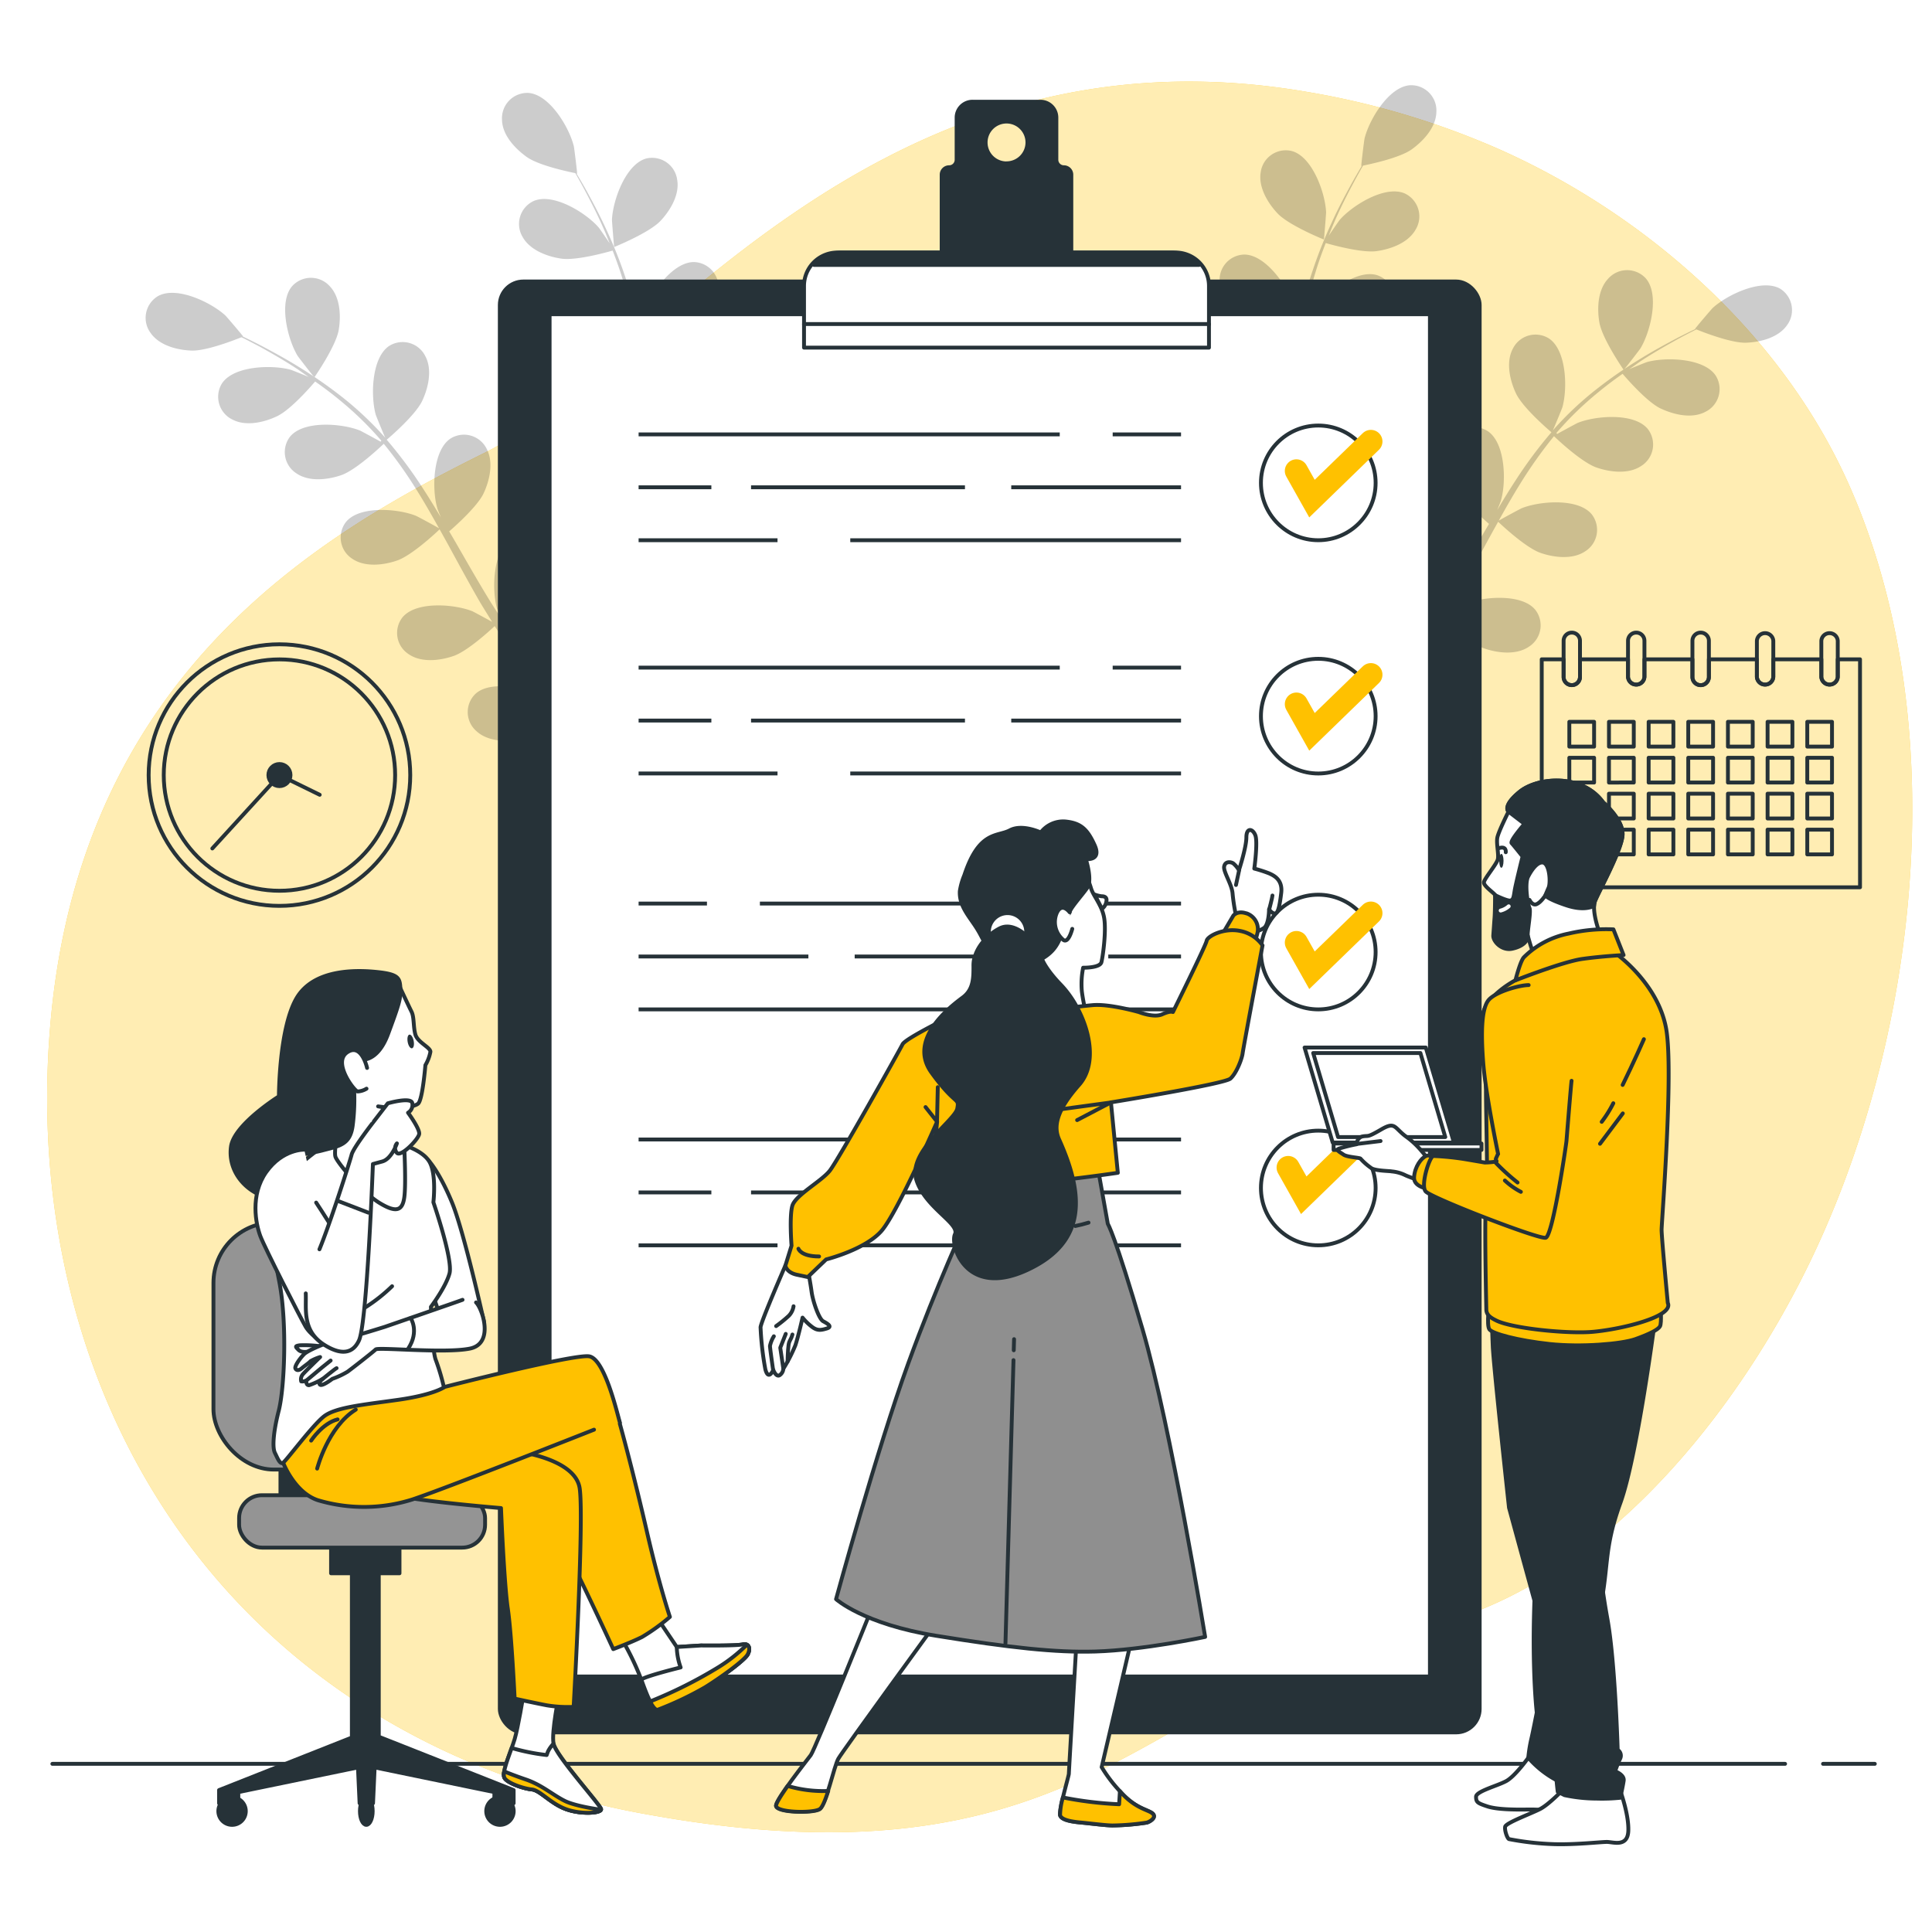 <svg class="animated" id="freepik_stories-team-checklist" xmlns="http://www.w3.org/2000/svg" viewBox="0 0 500 500" version="1.1" xmlns:xlink="http://www.w3.org/1999/xlink" xmlns:svgjs="http://svgjs.com/svgjs"><style>svg#freepik_stories-team-checklist:not(.animated) .animable {opacity: 0;}svg#freepik_stories-team-checklist.animated #freepik--Plants--inject-126 {animation: 1.5s Infinite  linear wind;animation-delay: 0s;}            @keyframes wind {                0% {                    transform: rotate( 0deg );                }                25% {                    transform: rotate( 1deg );                }                75% {                    transform: rotate( -1deg );                }            }        </style><g id="freepik--background-simple--inject-126" class="animable" style="transform-origin: 253.547px 247.656px;"><path d="M467.39,328.68c-20.65,41.64-57.28,84.81-101.84,93.11-67.33,12.54-82.62,68.54-197.48,47.88A216,216,0,0,1,119.17,455,185,185,0,0,1,96.81,443.3c-63.52-39-90-109.64-83.7-179.07C21.33,172.91,84.87,137.31,125.79,117S225.05,4.42,338.13,23.76A209.37,209.37,0,0,1,388.4,38.81c36.73,16.44,72.26,46.71,90,86.4q2,4.47,3.74,9.1C504.86,194.56,495.54,271.91,467.39,328.68Z" style="fill: rgb(255, 193, 0); transform-origin: 253.547px 247.656px;" id="elwkaia3bangs" class="animable"></path><g id="elqvyt6lah9p"><path d="M467.39,328.68c-20.65,41.64-57.28,84.81-101.84,93.11-67.33,12.54-82.62,68.54-197.48,47.88A216,216,0,0,1,119.17,455,185,185,0,0,1,96.81,443.3c-63.52-39-90-109.64-83.7-179.07C21.33,172.91,84.87,137.31,125.79,117S225.05,4.42,338.13,23.76A209.37,209.37,0,0,1,388.4,38.81c36.73,16.44,72.26,46.71,90,86.4q2,4.47,3.74,9.1C504.86,194.56,495.54,271.91,467.39,328.68Z" style="fill: rgb(255, 255, 255); opacity: 0.7; transform-origin: 253.547px 247.656px;" class="animable"></path></g></g><g id="freepik--Floor--inject-126" class="animable" style="transform-origin: 249.375px 456.48px;"><line x1="471.8" y1="456.48" x2="485.2" y2="456.48" style="fill: none; stroke: rgb(38, 50, 56); stroke-linecap: round; stroke-linejoin: round; transform-origin: 478.5px 456.48px;" id="elzwotox81c5" class="animable"></line><line x1="13.55" y1="456.48" x2="461.98" y2="456.48" style="fill: none; stroke: rgb(38, 50, 56); stroke-linecap: round; stroke-linejoin: round; transform-origin: 237.765px 456.48px;" id="elon73mmdi4d" class="animable"></line></g><g id="freepik--Plants--inject-126" class="animable animator-active" style="transform-origin: 250.73px 112.876px;"><g id="elbvok5pd93g5"><g style="opacity: 0.2; transform-origin: 389.436px 111.896px;" class="animable"><path d="M330.64,55.24c3,3.15,12,6.76,12,6.76s.57-6.67.55-7.09c-.21-4.94-3.53-14.36-8.86-15.82a6.55,6.55,0,0,0-8.06,5.49C325.62,48.43,328.1,52.55,330.64,55.24Z" id="eldmg80z9y26" class="animable" style="transform-origin: 334.678px 50.45px;"></path><path d="M420.2,95.72c.06.08,4.16-5.25,4.38-5.61,2.54-4.24,5-13.92,1.33-18.09a6.55,6.55,0,0,0-9.75.14c-2.67,2.85-2.87,7.66-2.24,11.3C414.66,87.73,420.2,95.71,420.2,95.72Z" id="elt2q0tiusm58" class="animable" style="transform-origin: 420.697px 82.817px;"></path><path d="M460.68,74.7c-4.84-2.7-13.81,1.67-17.43,5-.31.29-4.68,5.4-4.58,5.44l.1,0c-1.42.68-2.93,1.43-4.57,2.27-3,1.59-6.42,3.42-10,5.65a116.1,116.1,0,0,0-11.14,7.75A84.87,84.87,0,0,0,402,111.24l-.12.14c.66-1.48,2.38-5.68,2.47-6,1.34-4.75,1.12-14.73-3.49-17.79a6.54,6.54,0,0,0-9.36,2.7c-1.82,3.46-.75,8.15.82,11.49,1.76,3.77,8.64,9.62,9.19,10.09a114.43,114.43,0,0,0-9.24,12.4c-1.65,2.52-3.23,5.1-4.78,7.72.53-1.3,1-2.47,1-2.64,1.34-4.75,1.12-14.73-3.49-17.79a6.54,6.54,0,0,0-9.36,2.7c-1.82,3.46-.75,8.15.82,11.5s7.35,8.49,8.89,9.82c-.58,1-1.18,2-1.76,3-2.79,4.85-5.55,9.7-8.4,14.38-1,1.65-2.05,3.23-3.1,4.83.47-1.16.86-2.13.9-2.29,1.34-4.76,1.12-14.74-3.49-17.8a6.55,6.55,0,0,0-9.36,2.71c-1.82,3.46-.75,8.15.82,11.49s6.79,8,8.62,9.59c-1.12,1.59-2.24,3.2-3.4,4.69-.81,1-1.52,2-2.4,3l-2.5,2.89c-1.66,1.78-3.37,3.62-5,5.31-1.15,1.19-2.26,2.3-3.38,3.42,1-1.63,2.94-4.86,3.07-5.15a25.44,25.44,0,0,0,1.72-12.72,8.24,8.24,0,0,0,.48-1.37A6.55,6.55,0,0,0,353,153.3c-5.48-.78-12.28,6.52-14.45,11-.12.27-1.19,3.26-1.84,5.17.21-1.18.43-2.32.63-3.53.41-2.4.75-4.8,1.12-7.39.14-1.25.28-2.52.42-3.8s.18-2.62.28-3.94c.16-3.08.17-6.2.11-9.35,2.1.35,9.57,1.51,13.16.58s7.88-3.08,9.38-6.69a6.54,6.54,0,0,0-3.88-8.94C352.6,124.76,344.77,131,342,135c-.17.25-1.87,3.39-2.76,5.14-.05-1.9-.09-3.78-.2-5.7-.32-5.52-.82-11.09-1.29-16.66-.15-1.71-.27-3.41-.4-5.11.74.14,9.6,1.7,13.62.66,3.57-.92,7.87-3.08,9.38-6.69a6.56,6.56,0,0,0-3.88-8.94c-5.3-1.6-13.13,4.59-15.94,8.65-.22.31-2.65,4.83-3.21,6-.28-3.75-.53-7.49-.63-11.18a115.15,115.15,0,0,1,.5-15c.34.06,9.57,1.73,13.69.67,3.58-.92,7.88-3.08,9.38-6.69a6.54,6.54,0,0,0-3.88-8.94c-5.29-1.61-13.12,4.59-15.94,8.65-.18.27-2,3.71-2.88,5.37l-.3-.09a83.6,83.6,0,0,1,3.2-14.7c.79-2.65,1.7-5.14,2.64-7.54,1.68.49,9.42,2.63,13.23,2.08s8.17-2.2,10.06-5.61a6.56,6.56,0,0,0-2.87-9.32c-5.09-2.18-13.55,3.12-16.8,6.85-.17.2-1.74,2.46-2.86,4.12.44-1.08.88-2.2,1.32-3.22,1.64-3.85,3.39-7.27,5-10.29.91-1.71,1.76-3.23,2.57-4.65,1.91-.39,9.57-2,12.65-4.24s6.23-5.71,6.33-9.62a6.54,6.54,0,0,0-6.84-6.94c-5.52.41-10.59,9-11.75,13.81-.1.42-.93,7.09-.82,7.07l.11,0c-.81,1.35-1.66,2.81-2.56,4.42-1.64,3-3.47,6.38-5.21,10.21a118.71,118.71,0,0,0-5,12.61A86.46,86.46,0,0,0,336,85a1.09,1.09,0,0,1,0,.18c-.27-1.6-1.16-6-1.26-6.38-1.51-4.71-7.2-12.92-12.73-12.92a6.54,6.54,0,0,0-6.32,7.42c.39,3.89,3.87,7.21,7,9.13,3.56,2.17,12.52,3.26,13.23,3.34a115.22,115.22,0,0,0-.86,15.45c0,3,.12,6,.27,9.07-.28-1.38-.53-2.61-.58-2.77-1.51-4.71-7.2-12.91-12.73-12.92A6.54,6.54,0,0,0,315.7,102c.39,3.89,3.87,7.21,7,9.13s10.82,3,12.84,3.29c.07,1.16.13,2.33.2,3.49.35,5.58.72,11.15.92,16.63.08,1.93.07,3.83.08,5.73-.24-1.22-.46-2.24-.51-2.4-1.51-4.7-7.19-12.91-12.73-12.92a6.54,6.54,0,0,0-6.31,7.43c.38,3.89,3.87,7.21,7,9.13s10.08,2.92,12.48,3.24c-.06,1.95-.11,3.9-.24,5.79-.13,1.28-.16,2.53-.35,3.82s-.34,2.53-.5,3.79c-.41,2.39-.81,4.87-1.26,7.2-.31,1.62-.63,3.16-.94,4.72-.05-1.93-.23-5.68-.28-6-.78-4.88-5.15-13.85-10.62-14.69a6.55,6.55,0,0,0-7.37,6.38c-.2,3.9,2.73,7.71,5.56,10.09,3.11,2.61,11.45,5,12.49,5.28-.53,2.57-1.07,5.06-1.62,7.4-1.87,8.05-3.73,14.7-5.11,19.35l3.45,1.47.09-.31c1.29-4.75,3-11.55,4.77-19.8.55-2.6,1.09-5.4,1.62-8.27a72.4,72.4,0,0,0,8.35-.31c1.41,3.93,6.68,10.08,7.36,10.87-1.86,1.84-3.69,3.62-5.44,5.28-6,5.68-11.22,10.19-14.93,13.32l3.78,1.61c3.56-3.16,8.2-7.4,13.43-12.58,1.9-1.87,3.89-3.9,5.91-6,.88.61,8,5.54,12,6.27,3.63.67,8.44.5,11.32-2.14a6.55,6.55,0,0,0,.22-9.75c-4.13-3.67-13.84-1.33-18.1,1.18-.25.14-2.79,2-4.38,3.29.82-.87,1.63-1.7,2.47-2.6,1.66-1.77,3.27-3.59,5-5.54l2.44-2.94c.84-1,1.6-2.09,2.41-3.14,1.83-2.48,3.57-5.08,5.26-7.73,1.55,1.45,7.15,6.54,10.65,7.75s8.27,1.77,11.52-.41a6.55,6.55,0,0,0,1.69-9.6c-3.53-4.26-13.47-3.41-18.06-1.58-.29.11-3.44,1.8-5.14,2.76,1-1.6,2-3.2,3-4.86,2.78-4.78,5.44-9.71,8.12-14.61q1.23-2.25,2.48-4.48c.55.52,7.07,6.71,11,8.07,3.48,1.2,8.26,1.77,11.51-.41a6.55,6.55,0,0,0,1.7-9.6c-3.54-4.26-13.48-3.41-18.07-1.58-.35.14-4.87,2.57-6,3.25,1.83-3.29,3.68-6.54,5.64-9.68a116.36,116.36,0,0,1,8.67-12.2c.25.25,7,6.74,11.05,8.13,3.49,1.2,8.27,1.77,11.51-.41a6.55,6.55,0,0,0,1.7-9.6c-3.53-4.26-13.48-3.41-18.07-1.58-.3.12-3.75,2-5.37,2.89l-.2-.25a84.88,84.88,0,0,1,10.78-10.49c2.13-1.77,4.26-3.35,6.36-4.83,1.14,1.33,6.41,7.39,9.89,9s8,2.67,11.49.86a6.55,6.55,0,0,0,2.74-9.35c-3-4.63-13-4.88-17.78-3.56-.26.07-2.82,1.1-4.66,1.86,1-.65,1.94-1.35,2.87-2,3.5-2.3,6.84-4.19,9.81-5.84,1.7-.92,3.26-1.73,4.72-2.46,1.8.73,9.1,3.58,12.88,3.44s8.35-1.33,10.59-4.53A6.54,6.54,0,0,0,460.68,74.7Z" id="elot4mxo9x9ue" class="animable" style="transform-origin: 389.436px 111.896px;"></path></g></g><g id="ely6l6p360b9"><g style="opacity: 0.2; transform-origin: 112.095px 113.872px;" class="animable"><path d="M170.93,57.17c-3,3.16-12,6.76-12,6.77s-.57-6.67-.55-7.1c.21-4.94,3.53-14.35,8.87-15.82a6.55,6.55,0,0,1,8,5.49C175.94,50.36,173.46,54.49,170.93,57.17Z" id="elrb55zms3r0d" class="animable" style="transform-origin: 166.873px 52.392px;"></path><path d="M81.36,97.65c0,.09-4.15-5.24-4.37-5.61C74.44,87.8,72,78.12,75.66,74a6.55,6.55,0,0,1,9.74.14c2.67,2.86,2.88,7.66,2.25,11.3C86.91,89.66,81.37,97.65,81.36,97.65Z" id="el605fkpt28r" class="animable" style="transform-origin: 80.873px 84.775px;"></path><path d="M40.89,76.63c4.83-2.7,13.8,1.67,17.42,5,.31.29,4.68,5.4,4.59,5.44l-.11,0c1.42.67,2.94,1.42,4.58,2.27,3,1.59,6.41,3.41,10,5.64a119.32,119.32,0,0,1,11.15,7.75A86.87,86.87,0,0,1,99.6,113.17l.11.15c-.66-1.48-2.37-5.69-2.47-6-1.33-4.76-1.12-14.74,3.49-17.8a6.55,6.55,0,0,1,9.37,2.71c1.82,3.45.75,8.15-.82,11.49-1.77,3.77-8.65,9.62-9.2,10.08a116,116,0,0,1,9.25,12.41c1.64,2.51,3.22,5.1,4.78,7.71-.54-1.3-1-2.46-1-2.63-1.33-4.76-1.12-14.74,3.49-17.8a6.55,6.55,0,0,1,9.37,2.71c1.82,3.46.75,8.15-.82,11.49s-7.36,8.5-8.9,9.83c.59,1,1.18,2,1.76,3,2.79,4.85,5.55,9.7,8.4,14.37,1,1.65,2.06,3.24,3.1,4.83-.47-1.15-.85-2.13-.9-2.28-1.33-4.76-1.12-14.74,3.49-17.8a6.55,6.55,0,0,1,9.37,2.71c1.82,3.45.75,8.15-.82,11.49s-6.8,8-8.62,9.58c1.12,1.6,2.24,3.2,3.39,4.7.82,1,1.53,2,2.4,3l2.51,2.88c1.66,1.78,3.36,3.62,5,5.32,1.15,1.18,2.27,2.29,3.39,3.41-1-1.63-2.95-4.86-3.08-5.15a25.32,25.32,0,0,1-1.71-12.72,8.17,8.17,0,0,1-.49-1.36,6.55,6.55,0,0,1,5.19-8.25c5.48-.79,12.28,6.52,14.45,11,.13.26,1.2,3.26,1.84,5.16-.21-1.18-.42-2.31-.62-3.53-.41-2.39-.75-4.8-1.13-7.38-.13-1.26-.27-2.52-.41-3.8s-.18-2.63-.28-4c-.16-3.08-.17-6.2-.12-9.35-2.1.36-9.57,1.51-13.16.59s-7.87-3.09-9.38-6.69a6.56,6.56,0,0,1,3.88-8.95c5.3-1.6,13.13,4.59,15.94,8.65.18.26,1.87,3.4,2.77,5.14.05-1.89.08-3.78.2-5.69.32-5.52.81-11.1,1.29-16.67.14-1.7.26-3.4.4-5.11-.75.14-9.6,1.7-13.62.67-3.58-.92-7.88-3.09-9.38-6.69a6.54,6.54,0,0,1,3.88-8.94c5.29-1.61,13.12,4.58,15.94,8.64.21.31,2.64,4.83,3.2,6,.29-3.74.54-7.48.64-11.18a115.15,115.15,0,0,0-.5-14.95c-.35.06-9.58,1.74-13.7.68-3.57-.92-7.87-3.09-9.38-6.69a6.56,6.56,0,0,1,3.88-9c5.3-1.6,13.13,4.59,15.94,8.65.19.27,2,3.72,2.89,5.37l.3-.09a84.71,84.71,0,0,0-3.21-14.7c-.79-2.65-1.7-5.14-2.63-7.54-1.69.49-9.43,2.63-13.24,2.09-3.65-.52-8.16-2.2-10.06-5.62a6.55,6.55,0,0,1,2.88-9.31c5.09-2.18,13.55,3.11,16.79,6.84.18.2,1.74,2.46,2.86,4.12-.44-1.07-.87-2.19-1.31-3.22-1.65-3.84-3.4-7.27-5-10.28-.9-1.71-1.76-3.24-2.57-4.66-1.91-.39-9.57-2-12.64-4.23S130,34.92,129.92,31a6.56,6.56,0,0,1,6.84-6.95c5.52.41,10.59,9,11.75,13.82.1.41.93,7.09.83,7.07l-.12,0c.81,1.35,1.67,2.81,2.57,4.42,1.64,3,3.46,6.39,5.2,10.21a114,114,0,0,1,5,12.62,84.73,84.73,0,0,1,3.56,14.76c0,.06,0,.12,0,.18.26-1.6,1.15-6.05,1.26-6.38C168.36,76,174,67.83,179.58,67.82a6.56,6.56,0,0,1,6.32,7.43c-.39,3.88-3.88,7.21-7,9.13-3.55,2.16-12.51,3.25-13.23,3.33a115.21,115.21,0,0,1,.87,15.45c0,3-.13,6-.27,9.07.27-1.37.53-2.6.58-2.77,1.51-4.71,7.19-12.91,12.73-12.92a6.56,6.56,0,0,1,6.32,7.43c-.39,3.88-3.88,7.21-7,9.13s-10.82,3-12.84,3.29c-.07,1.16-.12,2.32-.2,3.49-.35,5.58-.72,11.15-.92,16.62-.07,1.93-.07,3.83-.08,5.74.25-1.22.46-2.25.51-2.4,1.51-4.71,7.2-12.92,12.73-12.92a6.54,6.54,0,0,1,6.32,7.42c-.39,3.89-3.87,7.21-7,9.13s-10.08,2.92-12.48,3.24c0,1.95.1,3.9.24,5.79.12,1.29.15,2.53.35,3.82s.33,2.54.5,3.79c.4,2.4.8,4.87,1.26,7.2.3,1.63.62,3.17.94,4.72,0-1.92.22-5.68.27-6,.78-4.88,5.16-13.85,10.63-14.7a6.54,6.54,0,0,1,7.36,6.38c.21,3.9-2.73,7.71-5.55,10.09-3.11,2.62-11.46,5-12.5,5.28.53,2.57,1.08,5.06,1.63,7.4,1.87,8.06,3.73,14.7,5.11,19.36l-3.46,1.47c0-.11,0-.21-.08-.32-1.29-4.74-3.05-11.55-4.78-19.8-.55-2.6-1.09-5.4-1.61-8.27a70.2,70.2,0,0,1-8.36-.31c-1.4,3.93-6.67,10.08-7.36,10.87,1.86,1.85,3.69,3.63,5.44,5.28,6,5.68,11.22,10.2,14.94,13.32L166,203.7c-3.55-3.15-8.19-7.4-13.43-12.57-1.89-1.87-3.89-3.91-5.91-6-.87.6-8,5.54-12,6.27-3.64.66-8.45.49-11.32-2.15a6.54,6.54,0,0,1-.23-9.74c4.14-3.68,13.84-1.34,18.1,1.17.25.15,2.8,2.06,4.38,3.29-.82-.87-1.63-1.7-2.46-2.6-1.67-1.77-3.28-3.59-5-5.54l-2.44-2.94c-.84-1-1.6-2.09-2.41-3.14-1.83-2.47-3.56-5.07-5.25-7.73-1.56,1.46-7.15,6.54-10.66,7.75s-8.27,1.77-11.51-.41a6.54,6.54,0,0,1-1.7-9.59c3.53-4.27,13.48-3.42,18.07-1.59.28.12,3.43,1.81,5.14,2.77-1-1.61-2-3.21-3-4.86-2.77-4.78-5.44-9.71-8.11-14.61-.82-1.51-1.66-3-2.49-4.49-.54.53-7.07,6.71-11,8.07-3.49,1.21-8.27,1.77-11.52-.4a6.55,6.55,0,0,1-1.69-9.6c3.53-4.27,13.48-3.42,18.06-1.58.35.13,4.87,2.57,6,3.24-1.83-3.28-3.68-6.54-5.64-9.67a112.83,112.83,0,0,0-8.66-12.2c-.26.24-7,6.73-11,8.12-3.49,1.2-8.27,1.77-11.52-.41A6.54,6.54,0,0,1,75.07,113c3.53-4.27,13.47-3.42,18.06-1.59.3.12,3.75,2,5.37,2.89l.2-.24a84.32,84.32,0,0,0-10.78-10.5c-2.12-1.77-4.25-3.34-6.36-4.83-1.14,1.34-6.41,7.39-9.89,9-3.33,1.59-8,2.67-11.48.87a6.55,6.55,0,0,1-2.75-9.36c3.05-4.62,13-4.87,17.79-3.55.26.07,2.81,1.09,4.66,1.86-1-.66-1.94-1.35-2.87-2-3.5-2.3-6.84-4.19-9.82-5.85C65.5,88.82,64,88,62.48,87.28c-1.8.73-9.1,3.58-12.88,3.45S41.25,89.4,39,86.2A6.56,6.56,0,0,1,40.89,76.63Z" id="elz3o6raxr6gj" class="animable" style="transform-origin: 112.095px 113.872px;"></path></g></g></g><g id="freepik--Calendar--inject-126" class="animable" style="transform-origin: 440.185px 196.675px;"><path d="M475.61,170.63v4.56a2.13,2.13,0,0,1-4.25,0v-4.56H458.93v4.56a2.13,2.13,0,0,1-4.25,0v-4.56H442.26v4.56a2.13,2.13,0,0,1-4.26,0v-4.56H425.58v4.56a2.13,2.13,0,0,1-4.25,0v-4.56H408.9v4.56a2.12,2.12,0,0,1-2.12,2.12,2.12,2.12,0,0,1-2.12-2.12v-4.56H399v59h82.37v-59Zm-63.06,50.49h-6.41v-6.41h6.41Zm0-9.3h-6.41v-6.41h6.41Zm0-9.3h-6.41v-6.41h6.41Zm0-9.3h-6.41v-6.41h6.41Zm10.27,27.9H416.4v-6.41h6.42Zm0-9.3H416.4v-6.41h6.42Zm0-9.3H416.4v-6.41h6.42Zm0-9.3H416.4v-6.41h6.42Zm10.25,27.9h-6.4v-6.41h6.4Zm0-9.3h-6.4v-6.41h6.4Zm0-9.3h-6.4v-6.41h6.4Zm0-9.3h-6.4v-6.41h6.4Zm10.27,27.9h-6.42v-6.41h6.42Zm0-9.3h-6.42v-6.41h6.42Zm0-9.3h-6.42v-6.41h6.42Zm0-9.3h-6.42v-6.41h6.42Zm10.26,27.9h-6.41v-6.41h6.41Zm0-9.3h-6.41v-6.41h6.41Zm0-9.3h-6.41v-6.41h6.41Zm0-9.3h-6.41v-6.41h6.41Zm10.27,27.9h-6.42v-6.41h6.42Zm0-9.3h-6.42v-6.41h6.42Zm0-9.3h-6.42v-6.41h6.42Zm0-9.3h-6.42v-6.41h6.42Zm10.25,27.9h-6.4v-6.41h6.4Zm0-9.3h-6.4v-6.41h6.4Zm0-9.3h-6.4v-6.41h6.4Zm0-9.3h-6.4v-6.41h6.4Z" style="fill: none; stroke: rgb(38, 50, 56); stroke-linecap: round; stroke-linejoin: round; transform-origin: 440.185px 200.13px;" id="elpxpeb2nukt" class="animable"></path><path d="M475.61,165.84v9.35a2.13,2.13,0,0,1-4.25,0v-9.35a2.13,2.13,0,0,1,4.25,0Z" style="fill: none; stroke: rgb(38, 50, 56); stroke-linecap: round; stroke-linejoin: round; transform-origin: 473.485px 170.515px;" id="elcuznzjp6cqo" class="animable"></path><path d="M458.93,165.84v9.35a2.13,2.13,0,0,1-4.25,0v-9.35a2.13,2.13,0,0,1,4.25,0Z" style="fill: none; stroke: rgb(38, 50, 56); stroke-linecap: round; stroke-linejoin: round; transform-origin: 456.805px 170.515px;" id="elftnuluwqvtd" class="animable"></path><path d="M442.26,165.84v9.35a2.13,2.13,0,0,1-4.26,0v-9.35a2.12,2.12,0,0,1,2.13-2.12,2.07,2.07,0,0,1,1.5.62A2.1,2.1,0,0,1,442.26,165.84Z" style="fill: none; stroke: rgb(38, 50, 56); stroke-linecap: round; stroke-linejoin: round; transform-origin: 440.13px 170.52px;" id="elnq4r0evu47o" class="animable"></path><path d="M425.58,165.84v9.35a2.13,2.13,0,0,1-4.25,0v-9.35a2.12,2.12,0,0,1,2.13-2.12,2.12,2.12,0,0,1,2.12,2.12Z" style="fill: none; stroke: rgb(38, 50, 56); stroke-linecap: round; stroke-linejoin: round; transform-origin: 423.455px 170.447px;" id="ely71sozt5cwf" class="animable"></path><path d="M408.9,165.84v9.35a2.12,2.12,0,0,1-2.12,2.12,2.12,2.12,0,0,1-2.12-2.12v-9.35a2.12,2.12,0,0,1,2.12-2.12A2.12,2.12,0,0,1,408.9,165.84Z" style="fill: none; stroke: rgb(38, 50, 56); stroke-linecap: round; stroke-linejoin: round; transform-origin: 406.78px 170.515px;" id="elcq74rfnbdmu" class="animable"></path></g><g id="freepik--Clock--inject-126" class="animable" style="transform-origin: 72.32px 200.59px;"><circle cx="72.32" cy="200.59" r="33.85" style="fill: none; stroke: rgb(38, 50, 56); stroke-linecap: round; stroke-linejoin: round; transform-origin: 72.32px 200.59px;" id="elpwtdjcrxve" class="animable"></circle><g id="elfa0shs86jyk"><circle cx="72.32" cy="200.59" r="29.94" style="fill: none; stroke: rgb(38, 50, 56); stroke-linecap: round; stroke-linejoin: round; transform-origin: 72.32px 200.59px; transform: rotate(-13.14deg);" class="animable"></circle></g><circle cx="72.32" cy="200.59" r="2.86" style="fill: rgb(38, 50, 56); stroke: rgb(38, 50, 56); stroke-linecap: round; stroke-linejoin: round; transform-origin: 72.32px 200.59px;" id="elp1hleu4h49r" class="animable"></circle><polyline points="82.74 205.69 72.32 200.59 54.95 219.58" style="fill: none; stroke: rgb(38, 50, 56); stroke-linecap: round; stroke-linejoin: round; transform-origin: 68.845px 210.085px;" id="elyotpoakmmqr" class="animable"></polyline></g><g id="freepik--Clipboard--inject-126" class="animable" style="transform-origin: 256.145px 237.33px;"><rect x="129.35" y="72.85" width="253.59" height="375.49" rx="6.08" style="fill: rgb(38, 50, 56); stroke: rgb(38, 50, 56); stroke-linecap: round; stroke-linejoin: round; transform-origin: 256.145px 260.595px;" id="elw7r363imxkn" class="animable"></rect><rect x="142.24" y="81.32" width="227.82" height="352.55" style="fill: rgb(255, 255, 255); stroke: rgb(38, 50, 56); stroke-linecap: round; stroke-linejoin: round; transform-origin: 256.15px 257.595px;" id="elz47dpgio7fj" class="animable"></rect><line x1="287.96" y1="172.78" x2="305.65" y2="172.78" style="fill: none; stroke: rgb(38, 50, 56); stroke-miterlimit: 10; transform-origin: 296.805px 172.78px;" id="elymk8inzydy" class="animable"></line><line x1="165.27" y1="172.78" x2="274.26" y2="172.78" style="fill: none; stroke: rgb(38, 50, 56); stroke-miterlimit: 10; transform-origin: 219.765px 172.78px;" id="eldewjxrrprp" class="animable"></line><line x1="261.71" y1="186.48" x2="305.65" y2="186.48" style="fill: none; stroke: rgb(38, 50, 56); stroke-miterlimit: 10; transform-origin: 283.68px 186.48px;" id="elo2418070hkk" class="animable"></line><line x1="194.37" y1="186.48" x2="249.73" y2="186.48" style="fill: none; stroke: rgb(38, 50, 56); stroke-miterlimit: 10; transform-origin: 222.05px 186.48px;" id="elxxmsp7bubzm" class="animable"></line><line x1="165.27" y1="186.48" x2="184.1" y2="186.48" style="fill: none; stroke: rgb(38, 50, 56); stroke-miterlimit: 10; transform-origin: 174.685px 186.48px;" id="elhc0v6goucf8" class="animable"></line><line x1="220.05" y1="200.17" x2="305.65" y2="200.17" style="fill: none; stroke: rgb(38, 50, 56); stroke-miterlimit: 10; transform-origin: 262.85px 200.17px;" id="elq1xiidxt5j" class="animable"></line><line x1="165.27" y1="200.17" x2="201.22" y2="200.17" style="fill: none; stroke: rgb(38, 50, 56); stroke-miterlimit: 10; transform-origin: 183.245px 200.17px;" id="el8l43zv3gwuk" class="animable"></line><g id="elwgsn4zv16n"><circle cx="341.17" cy="185.34" r="14.84" style="fill: none; stroke: rgb(38, 50, 56); stroke-miterlimit: 10; transform-origin: 341.17px 185.34px; transform: rotate(-13.37deg);" class="animable"></circle></g><line x1="182.96" y1="233.84" x2="165.27" y2="233.84" style="fill: none; stroke: rgb(38, 50, 56); stroke-miterlimit: 10; transform-origin: 174.115px 233.84px;" id="elynoesvl1ebo" class="animable"></line><line x1="305.65" y1="233.84" x2="196.66" y2="233.84" style="fill: none; stroke: rgb(38, 50, 56); stroke-miterlimit: 10; transform-origin: 251.155px 233.84px;" id="elkrovtnsm9de" class="animable"></line><line x1="209.21" y1="247.54" x2="165.27" y2="247.54" style="fill: none; stroke: rgb(38, 50, 56); stroke-miterlimit: 10; transform-origin: 187.24px 247.54px;" id="elithqoogzog" class="animable"></line><line x1="276.55" y1="247.54" x2="221.19" y2="247.54" style="fill: none; stroke: rgb(38, 50, 56); stroke-miterlimit: 10; transform-origin: 248.87px 247.54px;" id="elv3mu5rm1ct" class="animable"></line><line x1="305.65" y1="247.54" x2="286.82" y2="247.54" style="fill: none; stroke: rgb(38, 50, 56); stroke-miterlimit: 10; transform-origin: 296.235px 247.54px;" id="el6rah3v3fl6s" class="animable"></line><line x1="250.87" y1="261.23" x2="165.27" y2="261.23" style="fill: none; stroke: rgb(38, 50, 56); stroke-miterlimit: 10; transform-origin: 208.07px 261.23px;" id="el70kfyhp57k9" class="animable"></line><line x1="305.65" y1="261.23" x2="269.7" y2="261.23" style="fill: none; stroke: rgb(38, 50, 56); stroke-miterlimit: 10; transform-origin: 287.675px 261.23px;" id="elxsfnvwx1gch" class="animable"></line><g id="elwe19not7h5n"><circle cx="341.17" cy="246.39" r="14.84" style="fill: none; stroke: rgb(38, 50, 56); stroke-miterlimit: 10; transform-origin: 341.17px 246.39px; transform: rotate(-13.37deg);" class="animable"></circle></g><line x1="287.96" y1="294.9" x2="305.65" y2="294.9" style="fill: none; stroke: rgb(38, 50, 56); stroke-miterlimit: 10; transform-origin: 296.805px 294.9px;" id="elakwy2f7vsfc" class="animable"></line><line x1="165.27" y1="294.9" x2="274.26" y2="294.9" style="fill: none; stroke: rgb(38, 50, 56); stroke-miterlimit: 10; transform-origin: 219.765px 294.9px;" id="elkxecwqu7u2c" class="animable"></line><line x1="261.71" y1="308.6" x2="305.65" y2="308.6" style="fill: none; stroke: rgb(38, 50, 56); stroke-miterlimit: 10; transform-origin: 283.68px 308.6px;" id="elxjmh99q4ff" class="animable"></line><line x1="194.37" y1="308.6" x2="249.73" y2="308.6" style="fill: none; stroke: rgb(38, 50, 56); stroke-miterlimit: 10; transform-origin: 222.05px 308.6px;" id="el8z8bbvx8zbl" class="animable"></line><line x1="165.27" y1="308.6" x2="184.1" y2="308.6" style="fill: none; stroke: rgb(38, 50, 56); stroke-miterlimit: 10; transform-origin: 174.685px 308.6px;" id="eln2cz947gzof" class="animable"></line><line x1="220.05" y1="322.29" x2="305.65" y2="322.29" style="fill: none; stroke: rgb(38, 50, 56); stroke-miterlimit: 10; transform-origin: 262.85px 322.29px;" id="elf4zilyv3dmu" class="animable"></line><line x1="165.27" y1="322.29" x2="201.22" y2="322.29" style="fill: none; stroke: rgb(38, 50, 56); stroke-miterlimit: 10; transform-origin: 183.245px 322.29px;" id="elrn5sv3tvxwf" class="animable"></line><g id="el0rbp2oqmxldm"><circle cx="341.17" cy="307.45" r="14.84" style="fill: none; stroke: rgb(38, 50, 56); stroke-miterlimit: 10; transform-origin: 341.17px 307.45px; transform: rotate(-45deg);" class="animable"></circle></g><path d="M275.33,43.28a1.94,1.94,0,0,1-1.94-1.94V30.44a4.12,4.12,0,0,0-4.12-4.12H251.7a4.12,4.12,0,0,0-4.13,4.12v10.9a1.93,1.93,0,0,1-1.93,1.94h0a1.93,1.93,0,0,0-1.94,1.93V74.74h33.56V45.21A1.93,1.93,0,0,0,275.33,43.28Zm-14.85-1a5.41,5.41,0,1,1,5.42-5.41A5.41,5.41,0,0,1,260.48,42.26Z" style="fill: rgb(38, 50, 56); stroke: rgb(38, 50, 56); stroke-linecap: round; stroke-linejoin: round; transform-origin: 260.48px 50.53px;" id="elv7taj5tx46j" class="animable"></path><path d="M216.73,65.35h87.51A8.65,8.65,0,0,1,312.88,74v9.95a0,0,0,0,1,0,0H208.08a0,0,0,0,1,0,0V74A8.65,8.65,0,0,1,216.73,65.35Z" style="fill: rgb(255, 255, 255); stroke: rgb(38, 50, 56); stroke-linecap: round; stroke-linejoin: round; transform-origin: 260.48px 74.65px;" id="ellmyivl8r0tf" class="animable"></path><path d="M210.68,68.57h99.61A9.85,9.85,0,0,0,303,65.35H218A9.83,9.83,0,0,0,210.68,68.57Z" style="fill: rgb(38, 50, 56); stroke: rgb(38, 50, 56); stroke-linecap: round; stroke-linejoin: round; transform-origin: 260.485px 66.96px;" id="elkvzb5kjs2dk" class="animable"></path><rect x="208.08" y="83.86" width="104.8" height="6.11" style="fill: rgb(255, 255, 255); stroke: rgb(38, 50, 56); stroke-linecap: round; stroke-linejoin: round; transform-origin: 260.48px 86.915px;" id="eled6n9mkosdt" class="animable"></rect><polyline points="335.51 243.94 339.54 251.1 354.78 236.32" style="fill: none; stroke: rgb(255, 193, 0); stroke-linecap: round; stroke-miterlimit: 10; stroke-width: 6px; transform-origin: 345.145px 243.71px;" id="el5g29k15tpuc" class="animable"></polyline><polyline points="335.51 182.23 339.54 189.4 354.78 174.61" style="fill: none; stroke: rgb(255, 193, 0); stroke-linecap: round; stroke-miterlimit: 10; stroke-width: 6px; transform-origin: 345.145px 182.005px;" id="elpji1gae0uu" class="animable"></polyline><line x1="287.96" y1="112.42" x2="305.65" y2="112.42" style="fill: none; stroke: rgb(38, 50, 56); stroke-miterlimit: 10; transform-origin: 296.805px 112.42px;" id="elafjvxb7piu9" class="animable"></line><line x1="165.27" y1="112.42" x2="274.26" y2="112.42" style="fill: none; stroke: rgb(38, 50, 56); stroke-miterlimit: 10; transform-origin: 219.765px 112.42px;" id="eljir1bmddyo" class="animable"></line><line x1="261.71" y1="126.11" x2="305.65" y2="126.11" style="fill: none; stroke: rgb(38, 50, 56); stroke-miterlimit: 10; transform-origin: 283.68px 126.11px;" id="el82ffbm2t3pj" class="animable"></line><line x1="194.37" y1="126.11" x2="249.73" y2="126.11" style="fill: none; stroke: rgb(38, 50, 56); stroke-miterlimit: 10; transform-origin: 222.05px 126.11px;" id="elp8bdb80aw2e" class="animable"></line><line x1="165.27" y1="126.11" x2="184.1" y2="126.11" style="fill: none; stroke: rgb(38, 50, 56); stroke-miterlimit: 10; transform-origin: 174.685px 126.11px;" id="elewmirxqvwdh" class="animable"></line><line x1="220.05" y1="139.81" x2="305.65" y2="139.81" style="fill: none; stroke: rgb(38, 50, 56); stroke-miterlimit: 10; transform-origin: 262.85px 139.81px;" id="el4kges8kn0v8" class="animable"></line><line x1="165.27" y1="139.81" x2="201.22" y2="139.81" style="fill: none; stroke: rgb(38, 50, 56); stroke-miterlimit: 10; transform-origin: 183.245px 139.81px;" id="elfv57axzyya" class="animable"></line><g id="elppwnsz2iped"><circle cx="341.17" cy="124.97" r="14.84" style="fill: none; stroke: rgb(38, 50, 56); stroke-miterlimit: 10; transform-origin: 341.17px 124.97px; transform: rotate(-45deg);" class="animable"></circle></g><polyline points="335.51 121.87 339.54 129.04 354.78 114.25" style="fill: none; stroke: rgb(255, 193, 0); stroke-linecap: round; stroke-miterlimit: 10; stroke-width: 6px; transform-origin: 345.145px 121.645px;" id="el0usyz7vsfmuq" class="animable"></polyline><polyline points="333.38 302.16 337.41 309.33 352.64 294.54" style="fill: none; stroke: rgb(255, 193, 0); stroke-linecap: round; stroke-miterlimit: 10; stroke-width: 6px; transform-origin: 343.01px 301.935px;" id="el7afxbl8i6hw" class="animable"></polyline></g><g id="freepik--character-3--inject-126" class="animable" style="transform-origin: 384.732px 339.646px;"><path d="M414.91,207.67s5.41,4.58,5,8.6-5.82,13.86-7.06,16.77,1.66,9.84,1.66,9.84l-18,6.1a7.74,7.74,0,0,0,0-3.19c-.41-1-1.11-3.61-1.11-3.61l-3.6,1.25c-.83.28-3.74-1.11-3.88-2.35s-.14-2.08-.28-3.89a34.67,34.67,0,0,0-.69-5.54c-.28-.55-3.05-2.36-2.91-3.33s3.32-4.71,3.6-5.95-.41-4-.14-5.55,2.91-6.79,2.91-6.79-1.66-1.39,2.91-5.13S409.37,200.05,414.91,207.67Z" style="fill: rgb(255, 255, 255); stroke: rgb(38, 50, 56); stroke-linecap: round; stroke-linejoin: round; transform-origin: 401.984px 225.491px;" id="elz2x3szrisfg" class="animable"></path><path d="M414.91,207.67c-5.54-7.62-17-6.51-21.62-2.77s-2.91,5.13-2.91,5.13l4.16,3.19s-3.88,4.43-3.32,5,3.6,4.43,3.6,4.43l-.27,1.29-.55-2.09s-1.72,6.89-2,8.61-.33,2.37-1.08,2.59-4-1.39-4-1.39,0,4.08-.13,5.8-.22,3.13-.33,4.63,2.16,4,4.85,3.45,4.14-1.95,4.06-3.35.89-6.23.46-7.2-1.24-5.78-.46-7.9c0,0,1.8-3.88,3.75-3.88s2.21,5.26,1.66,6.51-.83,1.94-.83,1.94,0,.83,5.4,2.63c4.06,1.36,6.32.6,7.2.14a4.07,4.07,0,0,1,.29-1.38c1.24-2.91,6.65-12.75,7.06-16.77S414.91,207.67,414.91,207.67Z" style="fill: rgb(38, 50, 56); stroke: rgb(38, 50, 56); stroke-linecap: round; stroke-linejoin: round; transform-origin: 403.189px 223.81px;" id="ele0oquiyehdk" class="animable"></path><path d="M400,231.65s-1.25,1.94-2.36,2.36-1.8-1.11-1.8-1.11" style="fill: none; stroke: rgb(38, 50, 56); stroke-linecap: round; stroke-linejoin: round; transform-origin: 397.92px 232.866px;" id="elbrx5m4qo0i" class="animable"></path><path d="M388,222.78c0,1,.25,1.8.55,1.8s.56-.8.56-1.8-.25-1.8-.56-1.8S388,221.79,388,222.78Z" style="fill: rgb(38, 50, 56); transform-origin: 388.555px 222.78px;" id="elw90ink34dsh" class="animable"></path><path d="M389.69,220.56s.28-1.8-1.94-1" style="fill: none; stroke: rgb(38, 50, 56); stroke-linecap: round; stroke-linejoin: round; transform-origin: 388.726px 219.958px;" id="eltbbrhbpw81" class="animable"></path><path d="M388.37,235.65a5,5,0,0,0,2.08-1.1" style="fill: none; stroke: rgb(255, 255, 255); stroke-linecap: round; stroke-linejoin: round; transform-origin: 389.41px 235.1px;" id="elfwo95a71ztj" class="animable"></path><polygon points="337.62 271.1 368.99 271.1 376.27 295.69 344.9 295.69 337.62 271.1" style="fill: rgb(255, 255, 255); stroke: rgb(38, 50, 56); stroke-linecap: round; stroke-linejoin: round; transform-origin: 356.945px 283.395px;" id="elpse3vgoqyb" class="animable"></polygon><polygon points="339.85 272.52 367.6 272.52 374.04 294.27 346.29 294.27 339.85 272.52" style="fill: rgb(255, 255, 255); stroke: rgb(38, 50, 56); stroke-linecap: round; stroke-linejoin: round; transform-origin: 356.945px 283.395px;" id="elew9uf8mxs6r" class="animable"></polygon><g id="elnt73vszxxpa"><rect x="345.13" y="295.94" width="38.28" height="1.66" style="fill: rgb(255, 255, 255); stroke: rgb(38, 50, 56); stroke-linecap: round; stroke-linejoin: round; transform-origin: 364.27px 296.77px; transform: rotate(180deg);" class="animable"></rect></g><path d="M395.52,454.91s-3.38,4.73-5.66,6S382,463.57,382,465s.42,1.66,2.91,2.49,7,.83,9.53.83a43.15,43.15,0,0,1,6,.21,61,61,0,0,0,7.46.62c2.07,0,2-5.51,2-5.51Z" style="fill: rgb(255, 255, 255); stroke: rgb(38, 50, 56); stroke-linecap: round; stroke-linejoin: round; transform-origin: 395.95px 462.03px;" id="elfkq7ro7gxcc" class="animable"></path><path d="M428.87,337.46S424,376.13,419.34,389s-2.67,16.78-5.83,29.9-3.65,44-3.65,44.74-1.46,0-6.56-2.68a25.74,25.74,0,0,1-7.78-6.07,36.18,36.18,0,0,1,.73-4.62c.48-2,1.46-7.05,1.46-7.05s-1.95-16.54.24-43,3.16-57.92,3.16-57.92S418.9,339.89,428.87,337.46Z" style="fill: rgb(38, 50, 56); stroke: rgb(38, 50, 56); stroke-linecap: round; stroke-linejoin: round; transform-origin: 412.195px 400.685px;" id="elbf0b3mgjl9e" class="animable"></path><path d="M404.39,463.29s-3.5,3.64-5.68,4.81-9,3.64-9.18,4.66.58,3.06,1,3.2a73.77,73.77,0,0,0,11.8,1.31c5.53.15,11.94-.58,13.54-.58s5.39,1.46,5.54-2.91-2.19-10.63-2.19-10.63S411.52,465.48,404.39,463.29Z" style="fill: rgb(255, 255, 255); stroke: rgb(38, 50, 56); stroke-linecap: round; stroke-linejoin: round; transform-origin: 405.46px 470.22px;" id="el0wangarqy42" class="animable"></path><path d="M415.75,352s-1.77,25-2.65,32.54S414,408,416,419s2.66,33.86,2.66,33.86a1.77,1.77,0,0,1,.66,2.22,31.71,31.71,0,0,0-1.33,3.32s2.44.88,2.22,2.43-.89,4.43-.89,4.43a46.09,46.09,0,0,1-6,.22,40.65,40.65,0,0,1-8.41-.89l-1.77-.88s-.45-3.54-.45-5.54,2.22-4,2-5.09-1.32-7.3-2.21-12.39-.22-8.19-1.77-13.5-10.18-37-10.18-37-4-36.74-4.21-41.83-.22-7.31-.22-7.31,6.86-5.53,8.41-5.53S415.75,352,415.75,352Z" style="fill: rgb(38, 50, 56); stroke: rgb(38, 50, 56); stroke-linecap: round; stroke-linejoin: round; transform-origin: 403.162px 400.509px;" id="ela8d5h38m0yh" class="animable"></path><path d="M385.44,337.32s-.76,5.57,0,6.7,7.34,2.91,15.56,3.8,18.73,0,22.27-1.27,5.82-2.4,6.33-3.29.12-5.56.12-5.56S397,339.6,385.44,337.32Z" style="fill: rgb(255, 193, 0); stroke: rgb(38, 50, 56); stroke-linecap: round; stroke-linejoin: round; transform-origin: 407.482px 342.75px;" id="elufrpfoa317a" class="animable"></path><path d="M417.41,246.2s11.64,7.78,13.81,20.14c1.92,11-1.2,49.85-1.2,51.93s1.6,18.92,1.6,18.92c1.65,3.54-11.84,6.78-19.23,7.47-6.54.61-21-.85-25.13-2.9-1.31-.65-2.57-1.36-2.6-2.82-.15-6.79-.5-24.9-.05-27.6.56-3.33-.05-22.73-.05-29.38s-2.49-16.77-.27-21.07,7.9-7.2,7.9-7.2A38.14,38.14,0,0,1,417.41,246.2Z" style="fill: rgb(255, 193, 0); stroke: rgb(38, 50, 56); stroke-linecap: round; stroke-linejoin: round; transform-origin: 407.607px 295.462px;" id="elisstijfmeho" class="animable"></path><path d="M417.52,285.52a30.61,30.61,0,0,1-3,4.81" style="fill: none; stroke: rgb(38, 50, 56); stroke-linecap: round; stroke-linejoin: round; transform-origin: 416.02px 287.925px;" id="elub6lpzhujza" class="animable"></path><path d="M425.44,268.94s-2.67,6.08-5.5,11.84" style="fill: none; stroke: rgb(38, 50, 56); stroke-linecap: round; stroke-linejoin: round; transform-origin: 422.69px 274.86px;" id="elxggqr0vi8o" class="animable"></path><line x1="419.98" y1="288.15" x2="414.08" y2="296.01" style="fill: none; stroke: rgb(38, 50, 56); stroke-linecap: round; stroke-linejoin: round; transform-origin: 417.03px 292.08px;" id="el2gyc26hi5p5" class="animable"></line><path d="M417.55,240.52l2.63,6.65s-5.54.28-10.67,1-17.32,5.55-17.32,5.55,1.24-5,2.21-6a22.59,22.59,0,0,1,11.51-6.1A42.65,42.65,0,0,1,417.55,240.52Z" style="fill: rgb(255, 193, 0); stroke: rgb(38, 50, 56); stroke-linecap: round; stroke-linejoin: round; transform-origin: 406.185px 247.1px;" id="el1iv5shitl7i" class="animable"></path><path d="M397.49,303.63s-.89,10.47-2,11-29.71-9.45-31.76-10.47a10,10,0,0,0-3.58-1c-.39-.12-3.85-.12-5.13-.77a16.17,16.17,0,0,1-2.94-2.56c-.39-.25-3.46-.38-4.35-1s-2.05-1.15-1.28-1.54a40,40,0,0,1,4.6-1.15s.13-1.79,1.67-2.05,1,.39,4.74-1.79,3.33-.38,6.53,1.92,4.73,4.87,5.12,5,12,4.49,12,4.49Z" style="fill: rgb(255, 255, 255); stroke: rgb(38, 50, 56); stroke-linecap: round; stroke-linejoin: round; transform-origin: 371.844px 302.983px;" id="elaah0ztvm8oe" class="animable"></path><line x1="351.01" y1="296.07" x2="357.29" y2="295.3" style="fill: rgb(255, 255, 255); stroke: rgb(38, 50, 56); stroke-linecap: round; stroke-linejoin: round; transform-origin: 354.15px 295.685px;" id="elel0anbindb" class="animable"></line><path d="M372,300.16s-1.76-1.52-2.95-1-2.92,2.75-3.09,5.51,4.32,3.11,4.32,3.11Z" style="fill: rgb(255, 193, 0); stroke: rgb(38, 50, 56); stroke-linecap: round; stroke-linejoin: round; transform-origin: 368.978px 303.416px;" id="elrcj5pc0aic" class="animable"></path><path d="M395.61,254.94c-2.31,0-8.39,1.68-10.28,3.78s-2.1,8.18-1.47,16.36,3.84,23.5,3.85,23.58c0-.18-.39.81-.49,1-.42.75.65.87-.35,1a19.4,19.4,0,0,1-2.63.2l-4.4-.75a67.84,67.84,0,0,0-8.89-.94c-.93,0-3.39,7.52-2,9.16s29.2,12.43,31.07,12,5.44-25,5.39-25.15c.54-6.74,1.19-14.64,1.31-15.47" style="fill: rgb(255, 193, 0); stroke: rgb(38, 50, 56); stroke-linecap: round; stroke-linejoin: round; transform-origin: 387.627px 287.641px;" id="el77j5hdvim18" class="animable"></path><path d="M386.87,300.68a57.22,57.22,0,0,0,5.87,5.35" style="fill: none; stroke: rgb(38, 50, 56); stroke-linecap: round; stroke-linejoin: round; transform-origin: 389.805px 303.355px;" id="elpnoq8goiu2" class="animable"></path><path d="M389.46,305.52a18.6,18.6,0,0,0,4.14,2.93" style="fill: none; stroke: rgb(38, 50, 56); stroke-linecap: round; stroke-linejoin: round; transform-origin: 391.53px 306.985px;" id="elfx2zvrypj5i" class="animable"></path></g><g id="freepik--character-2--inject-126" class="animable" style="transform-origin: 264.229px 342.502px;"><path d="M285.76,237.59c-.57-3.43-2.86-5.72-3.44-7.82a26.39,26.39,0,0,0-1.9-4.58,60.6,60.6,0,0,0-4.48,12.5l-.5-1.19L266,243.94l-.56,16.55,15.38.72s-.63-2.74-.85-4.77a21.37,21.37,0,0,1,.35-6s4.35.1,4.73-1.43S286.33,241,285.76,237.59Z" style="fill: rgb(255, 255, 255); stroke: rgb(38, 50, 56); stroke-linecap: round; stroke-linejoin: round; transform-origin: 275.692px 243.2px;" id="elbtbclz6oaji" class="animable"></path><path d="M283.29,231.5a7.94,7.94,0,0,0,1.79.45c.56,0,1.56.11,1.23,1.46a2.87,2.87,0,0,1-1.12,1.79Z" style="fill: rgb(255, 255, 255); stroke: rgb(38, 50, 56); stroke-linecap: round; stroke-linejoin: round; transform-origin: 284.833px 233.35px;" id="el64864g02zkk" class="animable"></path><path d="M278.72,422.72s-2.1,35.74-2.1,36.31-2.65,9.44-2.27,10.76,3.4,1.7,5.48,1.89,6.41.75,8.11.75a63.62,63.62,0,0,0,8.88-.75c1.13-.38,2.64-1.51,1.32-2.46s-4.53-1.32-8.31-5.66a37.09,37.09,0,0,1-4.72-6.23l8-34.23Z" style="fill: rgb(255, 255, 255); stroke: rgb(38, 50, 56); stroke-linecap: round; stroke-linejoin: round; transform-origin: 286.483px 447.575px;" id="eleckowtwvq1k" class="animable"></path><path d="M225.67,416.12s-14.71,36.59-15.84,38.1-8.77,11.16-9,13,9.58,2.06,11.28.93,3.72-11,4.85-13,26.22-36.4,26.22-36.4Z" style="fill: rgb(255, 255, 255); stroke: rgb(38, 50, 56); stroke-linecap: round; stroke-linejoin: round; transform-origin: 222.003px 442.48px;" id="eliaadsu3iea" class="animable"></path><path d="M250.44,309.72l-.28,6.14s-7.66,16.52-15.11,37c-8.12,22.33-18.68,61-18.68,61s7,6.42,26,9.49,30.8,4.37,41.12,4.06c12.49-.38,28.4-3.78,28.4-3.78s-8.93-54.72-16.19-79.57-9-27.32-9-27.32l-2.47-13.85Z" style="fill: rgb(143, 143, 143); stroke: rgb(38, 50, 56); stroke-linecap: round; stroke-linejoin: round; transform-origin: 264.13px 365.172px;" id="elqswcyple7nb" class="animable"></path><line x1="262.29" y1="352" x2="260.21" y2="425.31" style="fill: none; stroke: rgb(38, 50, 56); stroke-linecap: round; stroke-linejoin: round; transform-origin: 261.25px 388.655px;" id="el9915v423sk6" class="animable"></line><line x1="262.44" y1="346.57" x2="262.36" y2="349.45" style="fill: none; stroke: rgb(38, 50, 56); stroke-linecap: round; stroke-linejoin: round; transform-origin: 262.4px 348.01px;" id="eltsadmnbp59c" class="animable"></line><path d="M278.29,317.29q1.75-.36,3.42-.87" style="fill: none; stroke: rgb(38, 50, 56); stroke-linecap: round; stroke-linejoin: round; transform-origin: 280px 316.855px;" id="elzwhzyw7dppd" class="animable"></path><path d="M253.51,317.81A92.06,92.06,0,0,0,274,318" style="fill: none; stroke: rgb(38, 50, 56); stroke-linecap: round; stroke-linejoin: round; transform-origin: 263.755px 318.145px;" id="elefjfhf3w0l" class="animable"></path><path d="M320,237.5a49,49,0,0,1-1-6.15c-.14-2.46-2.46-5.74-2.19-7.11s1.64-1.23,2.33-.82a6.7,6.7,0,0,1,1.5,1.78s1.92-5.88,1.92-8.48,1.64-2.32,2.32-.55-.27,8.62-.27,8.62a34.37,34.37,0,0,1,3.82,1.23c1.24.55,3.56,1.64,3.15,5.06s-.82,5.33-1.64,5.33-1.51-1.09-1.51-1.09,0,3.69-1.23,4.78a7.19,7.19,0,0,1-3.69,1.23S323.84,238.6,320,237.5Z" style="fill: rgb(255, 255, 255); stroke: rgb(38, 50, 56); stroke-linecap: round; stroke-linejoin: round; transform-origin: 324.208px 228.067px;" id="elzcx1c4qrkj" class="animable"></path><path d="M328.48,235.32s.83-3.15.83-3.56" style="fill: none; stroke: rgb(38, 50, 56); stroke-linecap: round; stroke-linejoin: round; transform-origin: 328.895px 233.54px;" id="ela9amkq80ohn" class="animable"></path><line x1="320.69" y1="225.2" x2="319.87" y2="229.03" style="fill: none; stroke: rgb(38, 50, 56); stroke-linecap: round; stroke-linejoin: round; transform-origin: 320.28px 227.115px;" id="elgje4nnakbw" class="animable"></line><path d="M316.61,241.33l2.57-4.36s1-1.39,3.37-.59l.07,0a4.34,4.34,0,0,1,2.77,5.24l-.66,2.46S319.58,241.13,316.61,241.33Z" style="fill: rgb(255, 193, 0); stroke: rgb(38, 50, 56); stroke-linecap: round; stroke-linejoin: round; transform-origin: 321.076px 240.106px;" id="elg6p7lzp6dnh" class="animable"></path><path d="M209.1,328.72s.63,3.27.94,5.6,1.86,7,3,7.62,2.49,1.4.94,1.87-2.49.62-3.89-.47A13.8,13.8,0,0,1,207.7,341s-1.08,4.82-1.86,7.16a38.9,38.9,0,0,1-3.11,6.06,2.2,2.2,0,0,1-1,1.71c-.93.47-1.6-1.39-1.6-1.39s-1.25,2.92-2.06-.16a77.94,77.94,0,0,1-1.24-10.89c.15-1.56,6.44-16,6.44-16Z" style="fill: rgb(255, 255, 255); stroke: rgb(38, 50, 56); stroke-linecap: round; stroke-linejoin: round; transform-origin: 205.755px 341.748px;" id="elzzohizhyzx" class="animable"></path><path d="M200.27,345.83a7.8,7.8,0,0,0-1,2.49c0,.62.81,6.23.81,6.23" style="fill: none; stroke: rgb(38, 50, 56); stroke-linecap: round; stroke-linejoin: round; transform-origin: 199.77px 350.19px;" id="elooc2byvot1" class="animable"></path><polyline points="202.73 354.23 201.93 348.79 203.35 345.21" style="fill: none; stroke: rgb(38, 50, 56); stroke-linecap: round; stroke-linejoin: round; transform-origin: 202.64px 349.72px;" id="ellfyoraddx5" class="animable"></polyline><path d="M203.82,352.37s.06-2.94.26-4.28.54-1.1,1-2.72" style="fill: none; stroke: rgb(38, 50, 56); stroke-linecap: round; stroke-linejoin: round; transform-origin: 204.45px 348.87px;" id="elvune227d0cm" class="animable"></path><path d="M205.37,338.06a4.53,4.53,0,0,1-1.24,2.48,34.07,34.07,0,0,1-3.27,2.65" style="fill: none; stroke: rgb(38, 50, 56); stroke-linecap: round; stroke-linejoin: round; transform-origin: 203.115px 340.625px;" id="els59r2djds4a" class="animable"></path><path d="M247.06,262.53s-12.69,6.15-13.48,7.73-16.64,29.92-18.82,32.7-8.92,6.34-9.71,9.11-.2,10.31-.2,10.31l-1.59,5.15s.2,1.78,3,2.38l2.78.59,4.76-4.56s10.3-2.57,14.46-7.53,14.27-28.14,14.27-28.14l-1.59,15.66a108.78,108.78,0,0,0,22.59.59c12.29-1,25.76-3,25.76-3l-1.78-18.23s29.33-4.75,30.91-6.14,3-5.15,3.17-6.54,5.15-27.94,5.15-27.94a9.16,9.16,0,0,0-5.94-3.77c-4.16-.79-8.32,1.39-8.52,2.58s-8.72,18.43-8.72,18.43-.6-.4-2.77.59-6-.56-6-.56-7.66-2.21-12-1.81-8.52,1-8.52,1-7.73-3.57-13.47-2S247.06,262.53,247.06,262.53Z" style="fill: rgb(255, 193, 0); stroke: rgb(38, 50, 56); stroke-linecap: round; stroke-linejoin: round; transform-origin: 265px 285.616px;" id="elnvfgr72p4s" class="animable"></path><polyline points="274.4 287.1 287.48 285.32 278.76 289.88" style="fill: none; stroke: rgb(38, 50, 56); stroke-linecap: round; stroke-linejoin: round; transform-origin: 280.94px 287.6px;" id="elr6o1o7ahjxn" class="animable"></polyline><polyline points="242.7 281.36 242.5 290.27 239.53 286.51" style="fill: none; stroke: rgb(38, 50, 56); stroke-linecap: round; stroke-linejoin: round; transform-origin: 241.115px 285.815px;" id="elznrxujkguqm" class="animable"></polyline><path d="M206.63,323.17s.6,2,5.35,2" style="fill: none; stroke: rgb(38, 50, 56); stroke-linecap: round; stroke-linejoin: round; transform-origin: 209.305px 324.17px;" id="elaq06q10stm9" class="animable"></path><path d="M257.8,246.62c6.51,5,12,2,14.33-.36,2.85-2.86,2.83-6.6,4.69-10.17.24-1.3,4.55-5.86,4.88-6.94.77-2.48-.71-6.83-.71-6.83s4.2.58,2.29-3.62-3.63-5.73-7.64-6.11a7.31,7.31,0,0,0-6.29,2.86s-4.77-2.29-8-.57-7.95,0-11.78,11.63a17.86,17.86,0,0,0-1.17,4.11c-.17,3.37,1.76,5.77,3.67,8.55C255,243.44,253.71,243.46,257.8,246.62Z" style="fill: rgb(38, 50, 56); stroke: rgb(38, 50, 56); stroke-linecap: round; stroke-linejoin: round; transform-origin: 266.084px 230.954px;" id="elwrrl60ocg1" class="animable"></path><path d="M265.58,241.15a4.83,4.83,0,1,1-4.83-4.83A4.84,4.84,0,0,1,265.58,241.15Z" style="fill: rgb(255, 255, 255); stroke: rgb(38, 50, 56); stroke-linecap: round; stroke-linejoin: round; transform-origin: 260.75px 241.15px;" id="eljlyy695rwge" class="animable"></path><path d="M251.93,250.07c0,3,0,5.95-2.68,8-3,2.23-14.5,10.79-8.18,19.53s7.22,6.32,6.67,9.3-12.83,11.15-10.6,18.4,11.34,11.34,10,14.13,2.79,16.55,18.59,9.3,14.71-19.74,8.37-33.84c-1.47-3.26-.78-7.42,5.17-14.12s1.47-19.55-4.8-26c-3.7-3.83-5.21-6.88-5-7.62s-5.76-9.48-10.78-6.88c-3.12,1.62-6,4.71-6.67,8.34A8.26,8.26,0,0,0,251.93,250.07Z" style="fill: rgb(38, 50, 56); stroke: rgb(38, 50, 56); stroke-linecap: round; stroke-linejoin: round; transform-origin: 259.467px 285.302px;" id="el0ohih0qxb3ji" class="animable"></path><path d="M276.82,236.09s-2-2.73-3.33.2a6,6,0,0,0,1.67,6.94c1.36,1.07,2.34-2.84,2.34-2.84" style="fill: rgb(255, 255, 255); stroke: rgb(38, 50, 56); stroke-linecap: round; stroke-linejoin: round; transform-origin: 275.257px 239.175px;" id="el0zoth3l7bxdd" class="animable"></path><path d="M296.82,471.68c1.13-.38,2.64-1.51,1.32-2.46s-4.53-1.32-8.31-5.66l-.2,3.38a96.15,96.15,0,0,1-14.55-1.76,16.46,16.46,0,0,0-.73,4.61c.38,1.32,3.4,1.7,5.48,1.89s6.41.75,8.11.75A63.62,63.62,0,0,0,296.82,471.68Z" style="fill: rgb(255, 193, 0); stroke: rgb(38, 50, 56); stroke-linecap: round; stroke-linejoin: round; transform-origin: 286.502px 467.995px;" id="elffzw0361dq" class="animable"></path><path d="M212.15,468.2c.71-.47,1.46-2.43,2.19-4.7a32.35,32.35,0,0,1-10.49-1.3c-1.6,2.26-2.9,4.3-3,5.07C200.69,469.15,210.45,469.33,212.15,468.2Z" style="fill: rgb(255, 193, 0); stroke: rgb(38, 50, 56); stroke-linecap: round; stroke-linejoin: round; transform-origin: 207.594px 465.551px;" id="eltrk8h70isc" class="animable"></path></g><g id="freepik--character-1--inject-126" class="animable" style="transform-origin: 124.566px 361.786px;"><rect x="72.58" y="375.79" width="8.39" height="14.89" style="fill: rgb(38, 50, 56); stroke: rgb(38, 50, 56); stroke-linecap: round; stroke-linejoin: round; transform-origin: 76.775px 383.235px;" id="elzog7kj9xqjk" class="animable"></rect><rect x="55.24" y="316.39" width="41.79" height="63.93" rx="15.63" style="fill: rgb(148, 148, 148); stroke: rgb(38, 50, 56); stroke-linecap: round; stroke-linejoin: round; transform-origin: 76.135px 348.355px;" id="elecu64skl75" class="animable"></rect><path d="M63.61,468.72a3.55,3.55,0,1,0-3.55,3.55A3.54,3.54,0,0,0,63.61,468.72Z" style="fill: rgb(38, 50, 56); stroke: rgb(38, 50, 56); stroke-linecap: round; stroke-linejoin: round; transform-origin: 60.06px 468.72px;" id="el66hj5ip7wab" class="animable"></path><path d="M132.94,468.72a3.55,3.55,0,1,0-3.55,3.55A3.54,3.54,0,0,0,132.94,468.72Z" style="fill: rgb(38, 50, 56); stroke: rgb(38, 50, 56); stroke-linecap: round; stroke-linejoin: round; transform-origin: 129.39px 468.72px;" id="elm2mrweyjv0r" class="animable"></path><path d="M96.45,468.72c0-2-.74-3.54-1.65-3.54s-1.65,1.58-1.65,3.54.74,3.55,1.65,3.55S96.45,470.68,96.45,468.72Z" style="fill: rgb(38, 50, 56); stroke: rgb(38, 50, 56); stroke-linecap: round; stroke-linejoin: round; transform-origin: 94.8px 468.725px;" id="elijafmyj9lul" class="animable"></path><polygon points="98.03 449.46 98.03 398.59 91.06 398.59 91.06 449.67 56.69 463.27 56.69 466.69 61.68 466.69 61.68 463.8 94.81 456.96 127.94 463.8 127.94 466.69 132.93 466.69 132.93 463.27 98.03 449.46" style="fill: rgb(38, 50, 56); stroke: rgb(38, 50, 56); stroke-linecap: round; stroke-linejoin: round; transform-origin: 94.81px 432.64px;" id="el4s46fp1zawe" class="animable"></polygon><polygon points="93.06 466.68 96.54 466.68 97.29 450.16 92.31 450.16 93.06 466.68" style="fill: rgb(38, 50, 56); stroke: rgb(38, 50, 56); stroke-linecap: round; stroke-linejoin: round; transform-origin: 94.8px 458.42px;" id="elw0pfsmkg2gi" class="animable"></polygon><rect x="85.68" y="396.65" width="17.71" height="10.52" style="fill: rgb(38, 50, 56); stroke: rgb(38, 50, 56); stroke-linecap: round; stroke-linejoin: round; transform-origin: 94.535px 401.91px;" id="elkgyrwqv1x28" class="animable"></rect><rect x="61.88" y="386.96" width="63.66" height="13.56" rx="5.91" style="fill: rgb(148, 148, 148); stroke: rgb(38, 50, 56); stroke-linecap: round; stroke-linejoin: round; transform-origin: 93.71px 393.74px;" id="ellnn306jmpjh" class="animable"></rect><path d="M169.87,418.41l5.28,7.83,6.27-.39s9.18.12,10.75-.28,2.15,1,1.37,2.55-7.6,6.45-11.13,8.61a85.68,85.68,0,0,1-12.15,5.76c-1,.2-2.16-1.76-4.31-7.83a68.09,68.09,0,0,0-6.07-12.14Z" style="fill: rgb(255, 255, 255); stroke: rgb(38, 50, 56); stroke-linecap: round; stroke-linejoin: round; transform-origin: 176.882px 430.457px;" id="ell7xrsjs78wp" class="animable"></path><path d="M193.54,428.12c.78-1.57.2-2.94-1.37-2.55s-10.75.28-10.75.28l-6.27.39a16.58,16.58,0,0,0,1,5.29s-8.81,2.15-10.18,3.13c2.15,6.07,3.33,8,4.31,7.83a85.68,85.68,0,0,0,12.15-5.76C185.94,434.57,192.76,429.69,193.54,428.12Z" style="fill: rgb(255, 255, 255); stroke: rgb(38, 50, 56); stroke-linecap: round; stroke-linejoin: round; transform-origin: 179.927px 434.002px;" id="elky7z6p03n0f" class="animable"></path><path d="M193.27,425.66a40.2,40.2,0,0,1-7.13,5.68,117.39,117.39,0,0,1-17.89,9c.83,1.65,1.45,2.24,2,2.13a85.68,85.68,0,0,0,12.15-5.76c3.53-2.16,10.35-7,11.13-8.61C194.09,427,194,426,193.27,425.66Z" style="fill: rgb(255, 193, 0); stroke: rgb(38, 50, 56); stroke-linecap: round; stroke-linejoin: round; transform-origin: 181.071px 434.071px;" id="elu8dgvgaks" class="animable"></path><path d="M156.16,356.27c.73-1.63,6.58,19.77,11.27,40.18,3.17,13.78,5.94,22,5.94,22a50.29,50.29,0,0,1-7.22,5.21c-2.74,1.37-7.44,3.13-7.44,3.13s-7-15.22-10.92-22.86-5-12.74-8.14-18.42-3.93-15.9-3.93-15.9-2-9.79,5.48-12.34S154,353.53,156.16,356.27Z" style="fill: rgb(255, 193, 0); stroke: rgb(38, 50, 56); stroke-linecap: round; stroke-linejoin: round; transform-origin: 154.424px 390.747px;" id="eld32yf26kj7p" class="animable"></path><path d="M135.46,438.64s-1.36,8.39-2.27,11.45-3.43,8.63-2.64,10,5,2.8,7.1,3,4.86,3.66,8.83,5.1,9.2,1.05,9.08,0-11.74-13.85-12.31-16.95,1.47-12.84,1.47-12.84Z" style="fill: rgb(255, 255, 255); stroke: rgb(38, 50, 56); stroke-linecap: round; stroke-linejoin: round; transform-origin: 142.98px 453.765px;" id="el3hx3kp6gzgu" class="animable"></path><path d="M141.8,453.32l-.32.88a53.68,53.68,0,0,1-9.06-1.82c-1.08,3-2.49,6.64-1.87,7.73.79,1.39,5,2.8,7.1,3s4.86,3.66,8.83,5.1,9.2,1.05,9.08,0-11.74-13.85-12.31-16.95A8.19,8.19,0,0,0,141.8,453.32Z" style="fill: rgb(255, 255, 255); stroke: rgb(38, 50, 56); stroke-linecap: round; stroke-linejoin: round; transform-origin: 142.98px 460.205px;" id="eljmev57z025" class="animable"></path><path d="M146.24,466.11c-3.14-1.54-6-4.17-10.15-5.58-2.72-.93-4.61-1.68-5.6-2.09a2.69,2.69,0,0,0,.06,1.67c.79,1.39,5,2.8,7.1,3s4.86,3.66,8.83,5.1c3.78,1.38,8.7,1.08,9.05.15C152.92,468,148.39,467.17,146.24,466.11Z" style="fill: rgb(255, 193, 0); stroke: rgb(38, 50, 56); stroke-linecap: round; stroke-linejoin: round; transform-origin: 142.958px 463.796px;" id="elwh8x7q850kh" class="animable"></path><path d="M133.38,375.57s15.47,1.76,16.64,9.59-1.56,56.58-1.56,56.58a33.82,33.82,0,0,1-6.86-.39c-3.13-.59-8.41-1.76-8.41-1.76s-.79-16.64-1.77-23.3-1.76-26-1.76-26-25.84-2.15-28.19-3.72S133.38,375.57,133.38,375.57Z" style="fill: rgb(255, 193, 0); stroke: rgb(38, 50, 56); stroke-linecap: round; stroke-linejoin: round; transform-origin: 125.833px 408.672px;" id="ely8e1ccbcv0a" class="animable"></path><path d="M153.73,370s-38.17,15.12-47,18.06a41.63,41.63,0,0,1-24.47.19c-6.07-2-9-9.75-9-9.75s-1.52-1.8-.74-3.56,13.31-12.92,21-14.88,21.45-1.1,21.45-1.1,33.36-8.54,37.47-7.95,7.38,15.22,8,17.18" style="fill: rgb(255, 193, 0); stroke: rgb(38, 50, 56); stroke-linecap: round; stroke-linejoin: round; transform-origin: 116.369px 370.488px;" id="el3wfuhvfk1hc" class="animable"></path><path d="M82.08,380.07s2.74-10.77,10-15.27" style="fill: none; stroke: rgb(38, 50, 56); stroke-linecap: round; stroke-linejoin: round; transform-origin: 87.08px 372.435px;" id="el1mtw66epplq" class="animable"></path><path d="M80.52,372.83s2.93-4.51,6.85-5.49" style="fill: none; stroke: rgb(38, 50, 56); stroke-linecap: round; stroke-linejoin: round; transform-origin: 83.945px 370.085px;" id="elrqva8pk07pr" class="animable"></path><path d="M111.1,300.56s2.7,2.94,5.86,10.6S125.24,342,125.24,342a14.85,14.85,0,0,1-4.62,1.08c-2,0-4.73.28-5.86-1.08s-4.34-11.93-4.34-11.93-1.58-12.86-2-19.4-2.48-7.89-.45-9.92S111.1,300.56,111.1,300.56Z" style="fill: rgb(255, 255, 255); stroke: rgb(38, 50, 56); stroke-linecap: round; stroke-linejoin: round; transform-origin: 116.165px 321.45px;" id="eluo0p6xukugb" class="animable"></path><path d="M103.36,296s5.81,1.41,7.74,4.61,1.06,10.54,1.06,10.54,5.13,14.89,4.17,18.42-4.81,8.65-4.81,8.65.32,11.54,1.28,13.78a57.75,57.75,0,0,1,2.09,7.05s-2.73,1.92-11.7,3.2-16.34,1.92-19.38,4.33-9.78,11.53-10.58,12-1.44-1.31-2.09-2.59-.48-5.14,1-10.91,2.2-22.51.19-33.1c-2.17-11.48-3.38-13.14-2.1-20.67s19.07-19,21.63-19.49S103.36,296,103.36,296Z" style="fill: rgb(255, 255, 255); stroke: rgb(38, 50, 56); stroke-linecap: round; stroke-linejoin: round; transform-origin: 93.078px 335.221px;" id="elvi7233iz11l" class="animable"></path><path d="M75,368.91s4.89-5.68,7.24-6.66,18.8-1,18.8-1" style="fill: none; stroke: rgb(255, 255, 255); stroke-linecap: round; stroke-linejoin: round; transform-origin: 88.02px 365.08px;" id="elxfdckif6weq" class="animable"></path><path d="M78.56,361.67a19.26,19.26,0,0,1,4.89-2,50.37,50.37,0,0,1,7.84,0" style="fill: none; stroke: rgb(255, 255, 255); stroke-linecap: round; stroke-linejoin: round; transform-origin: 84.925px 360.594px;" id="el1f2l24li21d" class="animable"></path><path d="M87.17,342.09a42.93,42.93,0,0,0,14.3-9.21" style="fill: none; stroke: rgb(38, 50, 56); stroke-linecap: round; stroke-linejoin: round; transform-origin: 94.32px 337.485px;" id="eln2vxzfq95q" class="animable"></path><path d="M103.62,255.76s2.16,4.62,2.88,6.06.43,3.89,1,5.91,3.89,3.32,3.89,4.47a10.7,10.7,0,0,1-1.3,3.46s-.72,8.94-1.87,9.95-5.91,1.3-5.91,1.3l-.4,8.56,2.72,1.6s.48,9.45,0,12.82-2,4.07-6.25,1.53c-4.75-2.83-10.89-10.35-11.53-11.95s1.33-7.23-1.56-16.45,3.47-17.59,7.65-21.49S99.15,255,103.62,255.76Z" style="fill: rgb(255, 255, 255); stroke: rgb(38, 50, 56); stroke-linecap: round; stroke-linejoin: round; transform-origin: 97.976px 284.289px;" id="elpy26cz54xer" class="animable"></path><path d="M103.62,255.76c-.15-2.59-.44-3.6-5.77-4.18s-16.73-1-21.2,6.92-4.47,25.24-4.47,25.24-11.6,7.24-12.4,13,3,11.21,9.13,13.14l.36.09a18.15,18.15,0,0,1,3.33-7.39c3.46-4.15,6.46-3.69,10.85-4.85s7.18-1.45,7.83-6.46a52.24,52.24,0,0,0,.08-12.73c-.14-1.73,1.73-4.33,1.73-4.33s4.47,1.15,7.35-6.63S103.76,258.36,103.62,255.76Z" style="fill: rgb(38, 50, 56); stroke: rgb(38, 50, 56); stroke-linecap: round; stroke-linejoin: round; transform-origin: 81.658px 280.636px;" id="elyxki04t57w8" class="animable"></path><path d="M95,276.38s-1.45-6.63-5.2-4,1.88,9.95,2.74,10.09a4.76,4.76,0,0,0,2.31-.72" style="fill: rgb(255, 255, 255); stroke: rgb(38, 50, 56); stroke-linecap: round; stroke-linejoin: round; transform-origin: 91.762px 277.117px;" id="elav6h0c1j1aj" class="animable"></path><polygon points="102.32 286.91 97.85 286.33 102.06 287.07 102.32 286.91" style="fill: rgb(38, 50, 56); stroke: rgb(38, 50, 56); stroke-linecap: round; stroke-linejoin: round; transform-origin: 100.085px 286.7px;" id="elwbz5oi9iz3h" class="animable"></polygon><path d="M107.06,269.38c.19,1,0,1.84-.44,1.92s-.93-.64-1.11-1.62,0-1.83.43-1.92S106.87,268.41,107.06,269.38Z" style="fill: rgb(38, 50, 56); transform-origin: 106.287px 269.529px;" id="elu50xwuy7f7e" class="animable"></path><line x1="84.1" y1="315.29" x2="82.6" y2="313.42" style="fill: rgb(255, 255, 255); stroke: rgb(38, 50, 56); stroke-linecap: round; stroke-linejoin: round; transform-origin: 83.35px 314.355px;" id="eldcnjo5psjfo" class="animable"></line><path d="M78.74,297.53s-5.59-.19-9.83,5.78-2.7,13.49-1.54,16.58,10.41,21.2,11.76,23.51,6.16,5.59,7.32,6,5-20.82,4.63-22.75-9.26-15.42-9.26-15.42" style="fill: rgb(255, 255, 255); stroke: rgb(38, 50, 56); stroke-linecap: round; stroke-linejoin: round; transform-origin: 78.61px 323.468px;" id="elireph3459z" class="animable"></path><path d="M82.6,348.37a31.51,31.51,0,0,0-5-.21c-1.42.19-1.09.43-.33,1.2s2.42.44,2.42.44Z" style="fill: none; stroke: rgb(38, 50, 56); stroke-linecap: round; stroke-linejoin: round; transform-origin: 79.609px 349.004px;" id="elol0m59ivddq" class="animable"></path><path d="M123.2,337.07c1.52,1.41,4.89,10.65-1.63,11.95s-23.69-.43-24.35.22-6.08,4.89-7.28,5.76A21.12,21.12,0,0,1,86,356.85s-2.5,1.95-3.15,1.52.65-1.52.65-1.52a17.84,17.84,0,0,1-3.48,1.63c-.87.11-.76-1.2-.76-1.2a2.17,2.17,0,0,1-1.3.22,2,2,0,0,1,.43-1.85c.76-.87,4.46-4.45,4.46-4.45a11.91,11.91,0,0,0-2.5,1.08c-.22.33-1.52,1.2-2.28,1.85s-1.42.54-1.63,0,1-2.38,2.21-3.63,7.74-3.76,9-3.76,11.92-3.35,11.92-3.35,19.59-6.76,20.13-7" style="fill: rgb(255, 255, 255); stroke: rgb(38, 50, 56); stroke-linecap: round; stroke-linejoin: round; transform-origin: 100.925px 347.438px;" id="elwm70pp17uu" class="animable"></path><path d="M106.28,341.12s2.31,3.39-.61,7.86" style="fill: none; stroke: rgb(38, 50, 56); stroke-linecap: round; stroke-linejoin: round; transform-origin: 106.409px 345.05px;" id="elbm06ty0rr3" class="animable"></path><polyline points="79.29 357.28 83.37 353.87 85.57 352.11" style="fill: none; stroke: rgb(38, 50, 56); stroke-linecap: round; stroke-linejoin: round; transform-origin: 82.43px 354.695px;" id="ell635zrs8ha" class="animable"></polyline><path d="M83.53,356.85s3.25-2.66,3.58-2.77" style="fill: none; stroke: rgb(38, 50, 56); stroke-linecap: round; stroke-linejoin: round; transform-origin: 85.32px 355.465px;" id="elkix0rhg8wg" class="animable"></path><path d="M79.13,334.73c.18,3.95-1,9.66,4.79,13.31,2.78,1.75,6.91,3.41,9-1.17s3.59-45.62,3.59-45.62l2.43-.66c2.43-.67,3.78-4.68,3.78-4.68a1.87,1.87,0,0,0,0,2.46c1.11,1.11,5.54-3.54,5.76-4.87s-2.88-5.53-2.88-5.53a2.33,2.33,0,0,0,1.11-2.43c-.22-1.77-6.35,0-6.35,0l-3.61,4.68S91.46,297,91,298.81c-.36,1.47-5.42,17.43-8.33,24.51" style="fill: rgb(255, 255, 255); stroke: rgb(38, 50, 56); stroke-linecap: round; stroke-linejoin: round; transform-origin: 93.811px 317.293px;" id="el9icyagwt0ic" class="animable"></path><line x1="87.32" y1="310.75" x2="95.34" y2="313.84" style="fill: none; stroke: rgb(38, 50, 56); stroke-linecap: round; stroke-linejoin: round; transform-origin: 91.33px 312.295px;" id="elgp69hc8f1t" class="animable"></line></g><defs>     <filter id="active" height="200%">         <feMorphology in="SourceAlpha" result="DILATED" operator="dilate" radius="2"></feMorphology>                <feFlood flood-color="#32DFEC" flood-opacity="1" result="PINK"></feFlood>        <feComposite in="PINK" in2="DILATED" operator="in" result="OUTLINE"></feComposite>        <feMerge>            <feMergeNode in="OUTLINE"></feMergeNode>            <feMergeNode in="SourceGraphic"></feMergeNode>        </feMerge>    </filter>    <filter id="hover" height="200%">        <feMorphology in="SourceAlpha" result="DILATED" operator="dilate" radius="2"></feMorphology>                <feFlood flood-color="#ff0000" flood-opacity="0.5" result="PINK"></feFlood>        <feComposite in="PINK" in2="DILATED" operator="in" result="OUTLINE"></feComposite>        <feMerge>            <feMergeNode in="OUTLINE"></feMergeNode>            <feMergeNode in="SourceGraphic"></feMergeNode>        </feMerge>            <feColorMatrix type="matrix" values="0   0   0   0   0                0   1   0   0   0                0   0   0   0   0                0   0   0   1   0 "></feColorMatrix>    </filter></defs></svg>